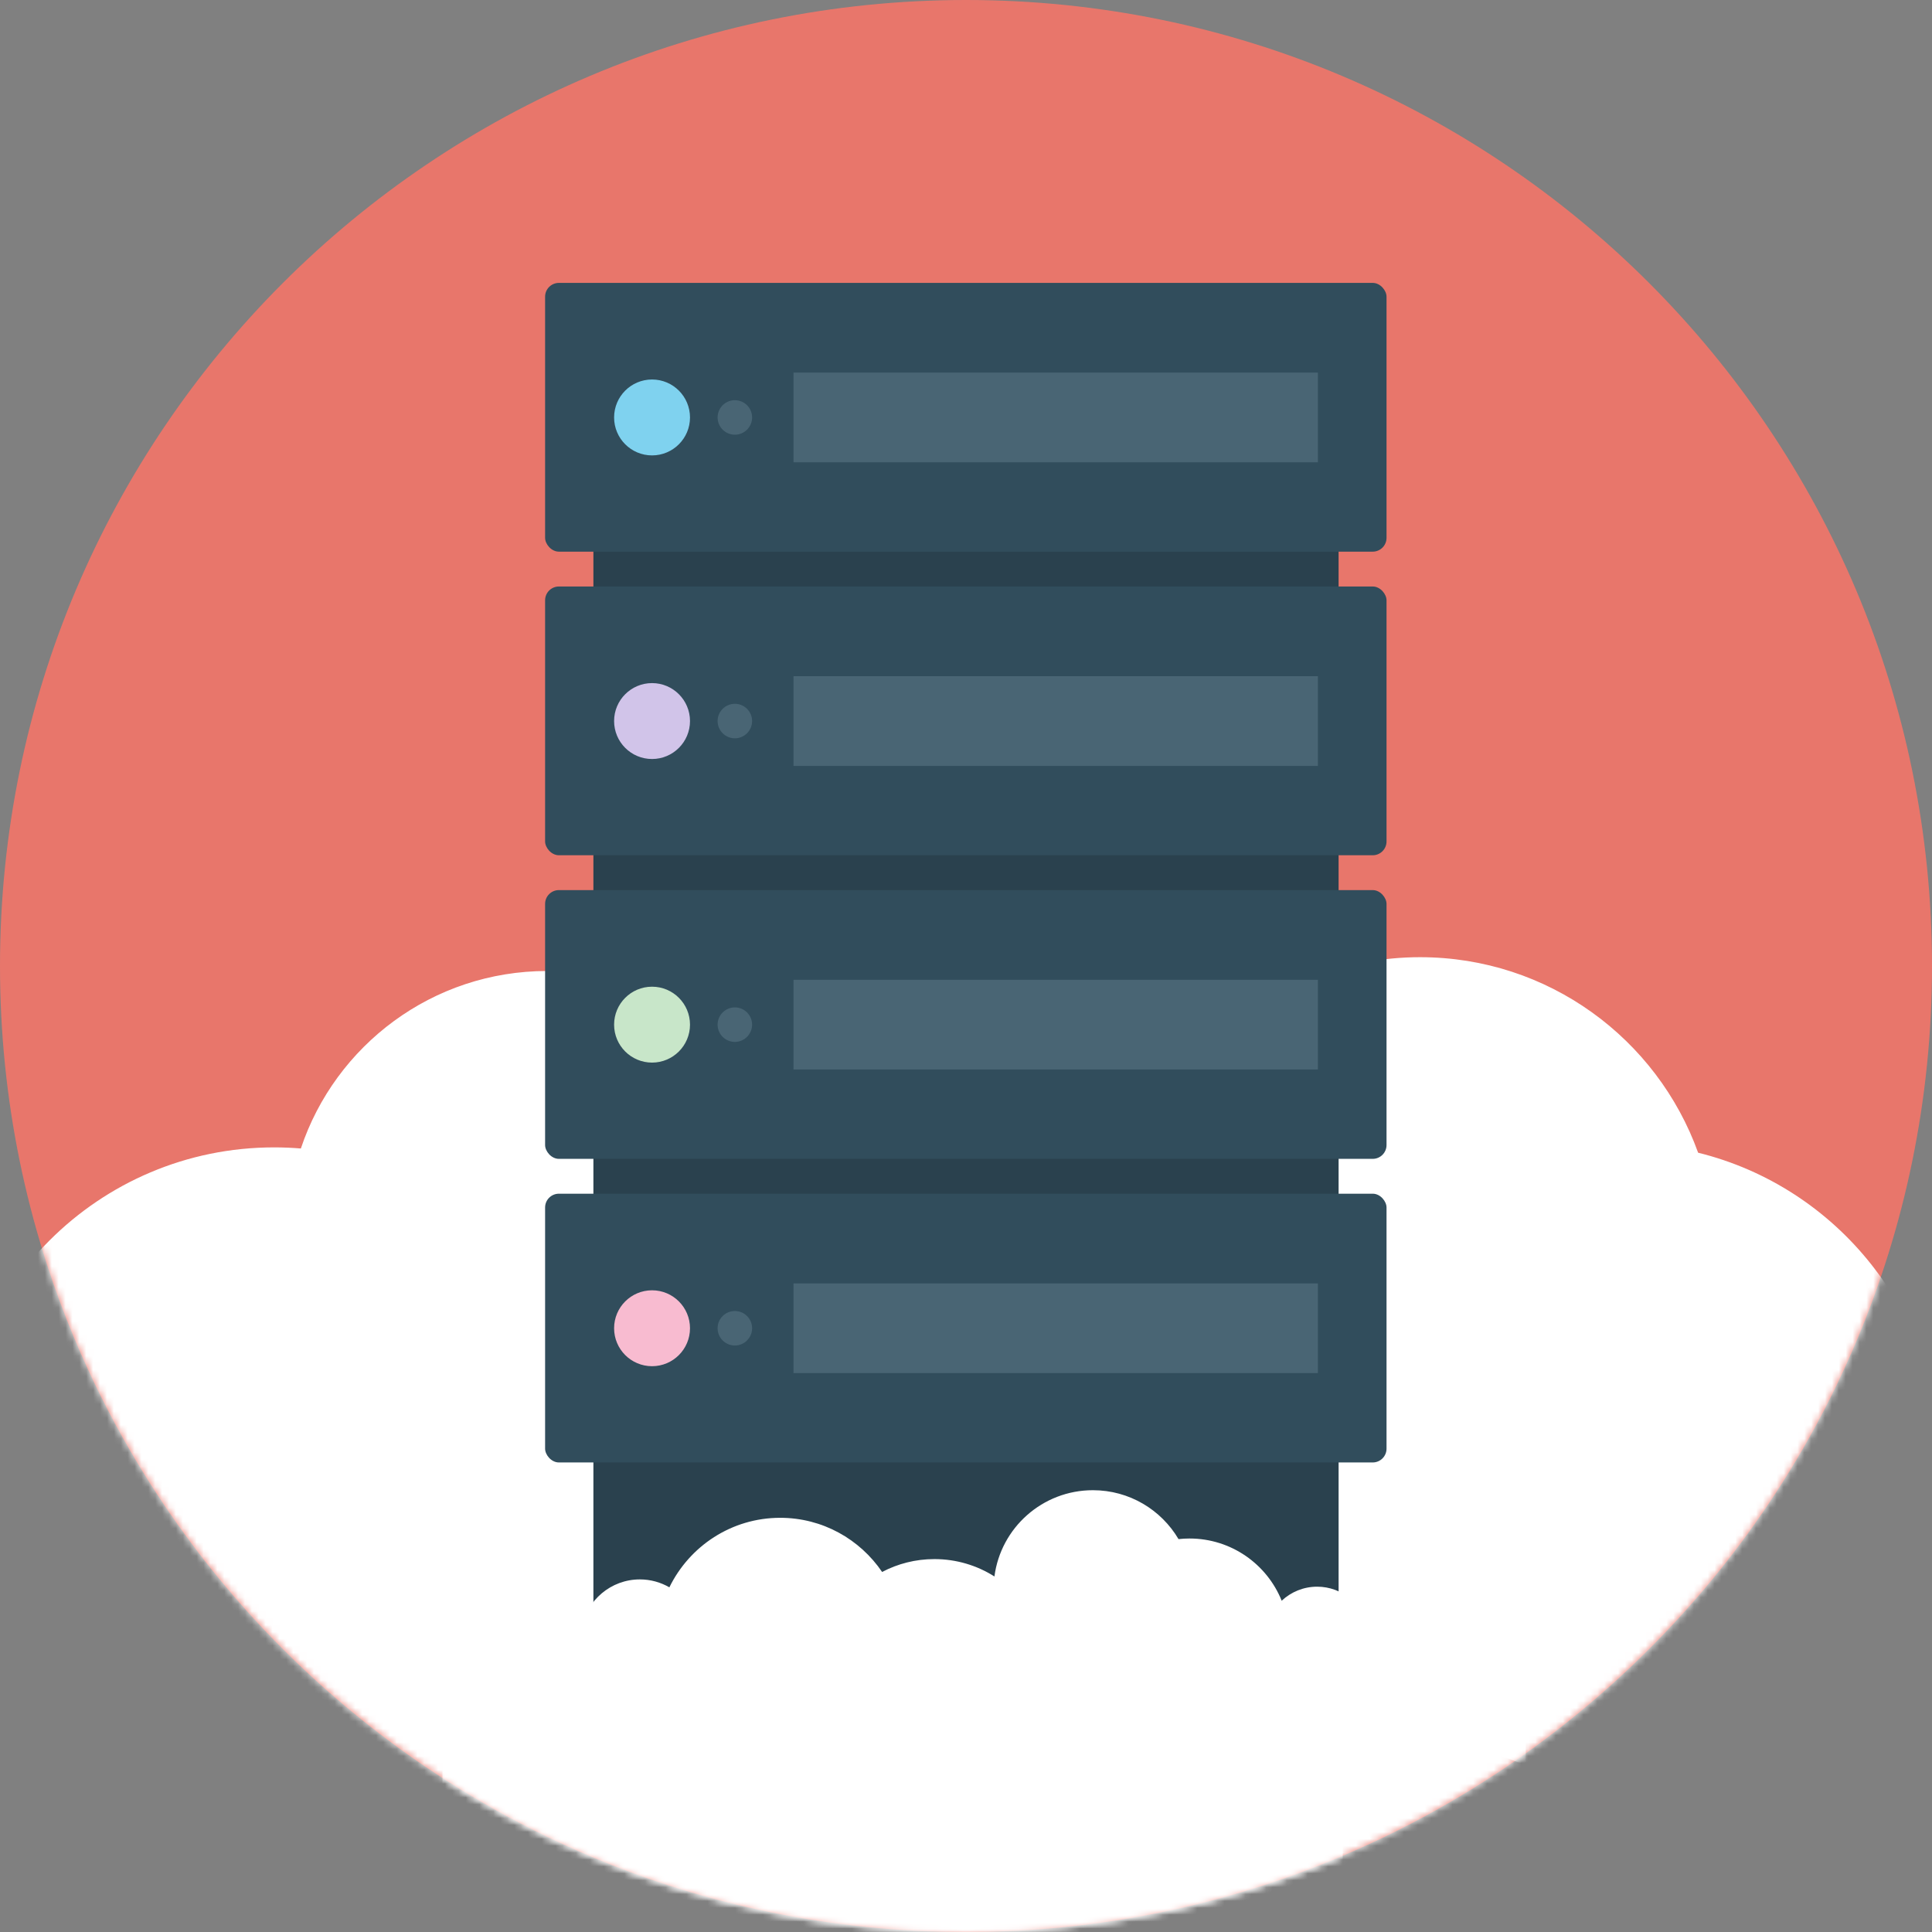 <?xml version="1.0" encoding="UTF-8" standalone="no"?>
<svg width="280px" height="280px" viewBox="0 0 280 280" version="1.1" xmlns="http://www.w3.org/2000/svg" xmlns:xlink="http://www.w3.org/1999/xlink">
    <rect x="0" y="0" width="280" height="280" fill="#808080" stroke="none"/>
    <!-- Generator: Sketch 3.8.3 (29802) - http://www.bohemiancoding.com/sketch -->
    <title>db</title>
    <desc>Created with Sketch.</desc>
    <defs>
        <path d="M140,280 C217.32,280 280,217.32 280,140 C280,62.68 217.32,0 140,0 C62.68,0 0,62.68 0,140 C0,217.32 62.68,280 140,280 Z" id="path-1"></path>
    </defs>
    <g id="Page-1" stroke="none" stroke-width="1" fill="none" fill-rule="evenodd">
        <g id="moomoo" transform="translate(-580, -1039)">
            <g id="post" transform="translate(400, 1039)">
                <g id="db" transform="translate(180, 0)">
                    <mask id="mask-2" fill="white">
                        <use xlink:href="#path-1"></use>
                    </mask>
                    <use id="bg" fill="#E8766B" xlink:href="#path-1"></use>
                    <path d="M31.135,257.668 C9.808,253.639 -6.324,234.894 -6.324,212.378 C-6.324,186.923 14.295,166.287 39.73,166.287 C41.034,166.287 42.326,166.342 43.603,166.448 C48.587,151.5 62.685,140.724 79.297,140.724 C81.413,140.724 83.487,140.898 85.507,141.234 C95.294,127.763 111.166,119.006 129.081,119.006 C150.398,119.006 168.822,131.405 177.544,149.39 C185.084,142.751 194.978,138.724 205.811,138.724 C224.366,138.724 240.163,150.537 246.104,167.059 C266.202,172.013 281.108,190.172 281.108,211.815 C281.108,237.27 260.489,257.906 235.054,257.906 C217.594,257.906 202.404,248.183 194.595,233.851 L194.595,280 L31.135,280 L31.135,257.668 Z" id="clouds_back" fill="#FFFFFF" mask="url(#mask-2)"></path>
                    <g id="server" mask="url(#mask-2)">
                        <g transform="translate(79, 41)">
                            <rect id="bg" fill="#2A414E" x="7" y="19" width="108" height="193"></rect>
                            <g id="rack" stroke-width="1" fill="none">
                                <rect id="Rectangle-6" fill="#314D5C" x="0" y="0" width="121.946" height="38.95" rx="2"></rect>
                                <path d="M15.5,25 C18.538,25 21,22.538 21,19.5 C21,16.462 18.538,14 15.5,14 C12.462,14 10,16.462 10,19.5 C10,22.538 12.462,25 15.5,25 Z" id="Oval-14" fill="#7FD2EF"></path>
                                <circle id="Oval-15" fill="#496574" cx="27.5" cy="19.5" r="2.5"></circle>
                                <rect id="Rectangle-5" fill="#496574" x="36" y="13" width="76" height="13"></rect>
                            </g>
                            <g id="rack-copy" stroke-width="1" fill="none" transform="translate(0, 44)">
                                <rect id="Rectangle-6" fill="#314D5C" x="0" y="0" width="121.946" height="38.95" rx="2"></rect>
                                <path d="M15.5,25 C18.538,25 21,22.538 21,19.5 C21,16.462 18.538,14 15.5,14 C12.462,14 10,16.462 10,19.5 C10,22.538 12.462,25 15.5,25 Z" id="Oval-14" fill="#D1C4E9"></path>
                                <circle id="Oval-15" fill="#496574" cx="27.5" cy="19.5" r="2.5"></circle>
                                <rect id="Rectangle-5" fill="#496574" x="36" y="13" width="76" height="13"></rect>
                            </g>
                            <g id="rack-copy-2" stroke-width="1" fill="none" transform="translate(0, 88)">
                                <rect id="Rectangle-6" fill="#314D5C" x="0" y="0" width="121.946" height="38.95" rx="2"></rect>
                                <path d="M15.5,25 C18.538,25 21,22.538 21,19.5 C21,16.462 18.538,14 15.5,14 C12.462,14 10,16.462 10,19.5 C10,22.538 12.462,25 15.5,25 Z" id="Oval-14" fill="#C8E6C9"></path>
                                <circle id="Oval-15" fill="#496574" cx="27.5" cy="19.5" r="2.5"></circle>
                                <rect id="Rectangle-5" fill="#496574" x="36" y="13" width="76" height="13"></rect>
                            </g>
                            <g id="rack-copy-3" stroke-width="1" fill="none" transform="translate(0, 132)">
                                <rect id="Rectangle-6" fill="#314D5C" x="0" y="0" width="121.946" height="38.95" rx="2"></rect>
                                <path d="M15.5,25 C18.538,25 21,22.538 21,19.5 C21,16.462 18.538,14 15.5,14 C12.462,14 10,16.462 10,19.5 C10,22.538 12.462,25 15.5,25 Z" id="Oval-14" fill="#F8BBD0"></path>
                                <circle id="Oval-15" fill="#496574" cx="27.5" cy="19.5" r="2.5"></circle>
                                <rect id="Rectangle-5" fill="#496574" x="36" y="13" width="76" height="13"></rect>
                            </g>
                        </g>
                    </g>
                    <path d="M198.235,235.932 C197.532,232.52 194.51,229.955 190.89,229.955 C188.902,229.955 187.094,230.728 185.752,231.991 C183.626,226.704 178.445,222.972 172.392,222.972 C171.854,222.972 171.323,223.001 170.8,223.059 C168.298,218.818 163.678,215.972 158.392,215.972 C151.079,215.972 145.04,221.42 144.121,228.474 C141.605,226.879 138.62,225.955 135.419,225.955 C132.683,225.955 130.106,226.629 127.843,227.821 C124.621,223.082 119.208,219.972 113.073,219.972 C106.022,219.972 99.924,224.08 97.01,230.048 C95.749,229.318 94.287,228.9 92.728,228.9 C88.531,228.9 85.036,231.928 84.279,235.932 L64.128,235.932 L64.128,279.972 L221.128,279.972 L221.128,235.932 L198.235,235.932 Z" id="clouds_front" fill="#FFFFFF" mask="url(#mask-2)"></path>
                </g>
            </g>
        </g>
    </g>
</svg>